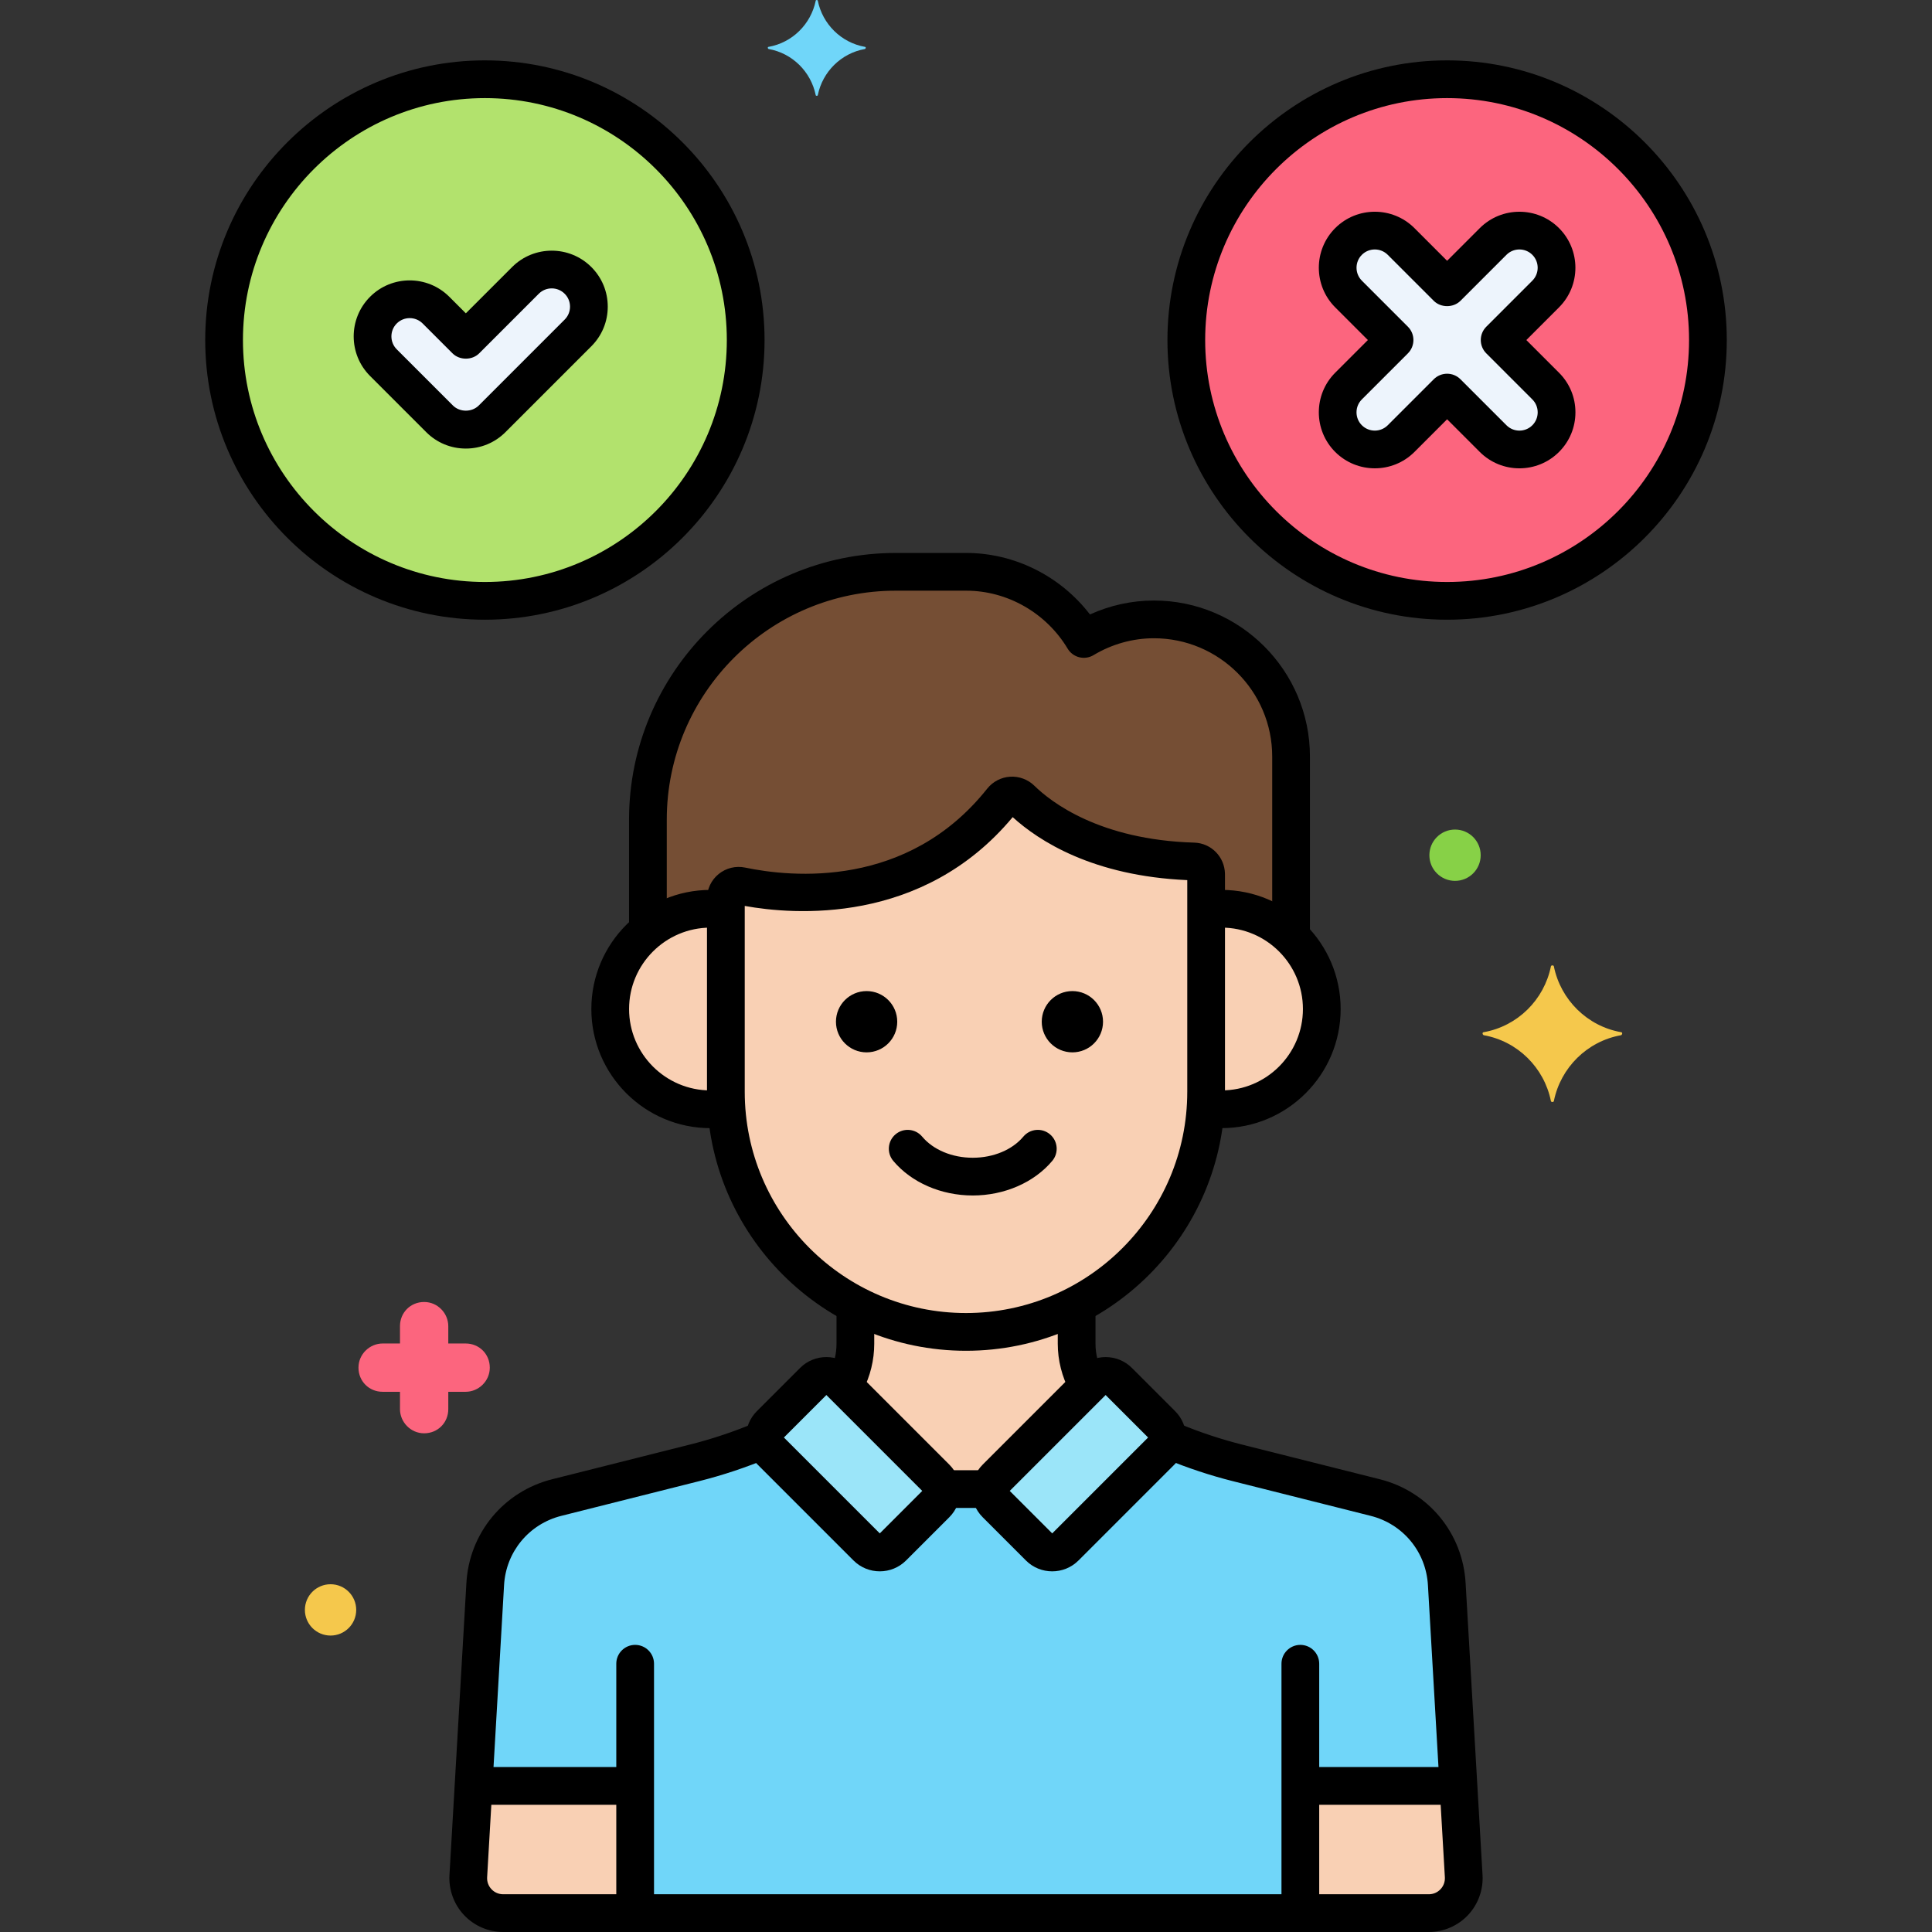 <?xml version="1.0" encoding="utf-8"?>
<!-- Generator: Adobe Illustrator 24.0.0, SVG Export Plug-In . SVG Version: 6.00 Build 0)  -->
<svg version="1.1" xmlns="http://www.w3.org/2000/svg" xmlns:xlink="http://www.w3.org/1999/xlink" x="0px" y="0px"
	 viewBox="0 0 256 256" enable-background="new 0 0 256 256" xml:space="preserve">
<rect x="0" y="0" width="256" height="256" fill="#333333" stroke="none"/>
<g id="Layer_1">
</g>
<g id="Layer_2">
</g>
<g id="Layer_3">
</g>
<g id="Layer_4">
</g>
<g id="Layer_5">
</g>
<g id="Layer_6">
</g>
<g id="Layer_7">
</g>
<g id="Layer_8">
</g>
<g id="Layer_9">
</g>
<g id="Layer_10">
</g>
<g id="Layer_11">
</g>
<g id="Layer_12">
</g>
<g id="Layer_13">
</g>
<g id="Layer_14">
</g>
<g id="Layer_15">
</g>
<g id="Layer_16">
</g>
<g id="Layer_17">
</g>
<g id="Layer_18">
</g>
<g id="Layer_19">
</g>
<g id="Layer_20">
</g>
<g id="Layer_21">
</g>
<g id="Layer_22">
</g>
<g id="Layer_23">
</g>
<g id="Layer_24">
</g>
<g id="Layer_25">
</g>
<g id="Layer_26">
</g>
<g id="Layer_27">
</g>
<g id="Layer_28">
</g>
<g id="Layer_29">
</g>
<g id="Layer_30">
</g>
<g id="Layer_31">
</g>
<g id="Layer_32">
</g>
<g id="Layer_33">
</g>
<g id="Layer_34">
</g>
<g id="Layer_35">
	<g>
		<g>
			<g>
				<path fill="#70D6F9" d="M114.61,6.21c-3.157-0.561-5.613-3.017-6.245-6.104c0-0.14-0.281-0.14-0.281,0
					c-0.632,3.087-3.087,5.543-6.245,6.104c-0.14,0-0.14,0.21,0,0.281c3.157,0.561,5.613,3.017,6.245,6.104
					c0,0.14,0.281,0.14,0.281,0c0.631-3.087,3.087-5.543,6.245-6.104C114.75,6.42,114.75,6.21,114.61,6.21z"/>
			</g>
		</g>
		<g>
			<g>
				<path fill="#F5C84C" d="M214.8,136.77c-4.5-0.8-8-4.3-8.9-8.7c0-0.2-0.4-0.2-0.4,0c-0.9,4.4-4.4,7.9-8.9,8.7
					c-0.2,0-0.2,0.3,0,0.4c4.5,0.8,8,4.3,8.9,8.7c0,0.2,0.4,0.2,0.4,0c0.9-4.4,4.4-7.9,8.9-8.7C215,137.07,215,136.77,214.8,136.77z
					"/>
			</g>
		</g>
		<g>
			<g>
				<path fill="#87D147" d="M192.8,109.92c-1.878,0-3.4,1.522-3.4,3.4s1.522,3.4,3.4,3.4c1.878,0,3.4-1.522,3.4-3.4
					S194.678,109.92,192.8,109.92z"/>
			</g>
		</g>
		<g>
			<g>
				<path fill="#FC657E" d="M61.7,178.02h-2.3v-2.3c0-1.7-1.4-3.2-3.2-3.2c-1.8,0-3.2,1.4-3.2,3.2v2.3h-2.3c-1.7,0-3.2,1.4-3.2,3.2
					s1.4,3.2,3.2,3.2H53v2.3c0,1.7,1.4,3.2,3.2,3.2c1.8,0,3.2-1.4,3.2-3.2v-2.3h2.3c1.7,0,3.2-1.4,3.2-3.2S63.5,178.02,61.7,178.02z
					"/>
			</g>
		</g>
		<g>
			<g>
				<path fill="#F5C84C" d="M43.8,209.92c-1.878,0-3.4,1.522-3.4,3.4s1.522,3.4,3.4,3.4c1.878,0,3.4-1.522,3.4-3.4
					S45.678,209.92,43.8,209.92z"/>
			</g>
		</g>
		<g>
			<g>
				<path fill="#9BE5F9" d="M124.025,195.839l-12.811-12.811c-0.947-0.947-2.483-0.947-3.431,0l-5.733,5.733
					c-0.947,0.947-0.947,2.483,0,3.431l12.81,12.81c0.947,0.947,2.483,0.947,3.431,0l5.733-5.733
					C124.972,198.322,124.972,196.786,124.025,195.839z"/>
			</g>
		</g>
		<g>
			<g>
				<path fill="#9BE5F9" d="M153.949,188.761l-5.733-5.733c-0.947-0.947-2.483-0.947-3.431,0l-12.811,12.811
					c-0.947,0.947-0.947,2.483,0,3.431l5.733,5.733c0.948,0.947,2.483,0.947,3.431,0l12.81-12.81
					C154.897,191.245,154.897,189.708,153.949,188.761z"/>
			</g>
		</g>
		<g>
			<g>
				<path fill="#F9D0B4" d="M142.659,178.052v-5.178c-4.394,2.3-9.38,3.61-14.659,3.61c-5.279,0-10.264-1.31-14.659-3.61v5.178
					c0,2.002-0.546,3.92-1.526,5.578l12.209,12.209c0.412,0.412,0.634,0.936,0.687,1.474h6.576c0.054-0.538,0.275-1.062,0.687-1.474
					l12.22-12.22C143.217,181.961,142.659,180.053,142.659,178.052z"/>
			</g>
		</g>
		<g>
			<g>
				<path fill="#70D6F9" d="M191.706,209.914c-0.306-5.486-4.143-10.137-9.472-11.478l-18.265-4.597
					c-3.19-0.803-6.308-1.865-9.329-3.159c-0.046,0.551-0.269,1.091-0.691,1.512l-12.811,12.81c-0.947,0.948-2.483,0.948-3.431,0
					l-5.733-5.733c-0.535-0.535-0.757-1.258-0.687-1.957h-6.576c0.07,0.699-0.152,1.421-0.688,1.957l-5.733,5.733
					c-0.947,0.948-2.483,0.948-3.431,0l-12.811-12.81c-0.42-0.42-0.642-0.955-0.69-1.503c-3.014,1.29-6.127,2.344-9.309,3.145
					l-18.286,4.603c-5.329,1.341-9.166,5.992-9.472,11.478l-2.244,38.69c-0.154,2.657,1.959,4.896,4.62,4.896H189.33
					c2.661,0,4.774-2.239,4.62-4.896L191.706,209.914z"/>
			</g>
		</g>
		<g>
			<g>
				<path fill="#F9D0B4" d="M159.813,115.824c-0.018-0.902-0.741-1.646-1.643-1.673c-13.218-0.388-20.183-5.626-22.859-8.25
					c-0.731-0.716-1.91-0.641-2.547,0.16c-11.622,14.615-28.766,12.552-34.53,11.346c-1.047-0.219-2.052,0.57-2.053,1.641
					c0,0.007,0,0.014,0,0.022v25.595c0,17.5,14.318,31.818,31.818,31.818s31.818-14.318,31.818-31.818v-28.344
					C159.818,116.155,159.817,115.989,159.813,115.824z"/>
			</g>
		</g>
		<g>
			<g>
				<path fill="#754E34" d="M152.899,82.073c-3.391,0-6.56,0.958-9.285,2.592c-3.182-5.311-8.979-8.896-15.587-8.896h-9.333
					c-18.064,0-32.843,14.779-32.843,32.843v14.716c2.273-1.819,5.151-2.913,8.288-2.913c0.695,0,1.376,0.059,2.042,0.162v-1.529
					c0.001-1.07,1.006-1.86,2.054-1.641c5.764,1.206,22.908,3.269,34.53-11.346c0.637-0.801,1.816-0.876,2.547-0.16
					c2.676,2.623,9.641,7.862,22.859,8.25c0.902,0.026,1.625,0.77,1.643,1.672c0.003,0.166,0.005,0.332,0.005,0.498v4.256
					c0.666-0.103,1.347-0.162,2.042-0.162c3.581,0,6.825,1.424,9.214,3.728v-23.895C171.074,90.252,162.895,82.073,152.899,82.073z"
					/>
			</g>
		</g>
		<g>
			<g>
				<path fill="#F9D0B4" d="M161.86,120.415c-0.695,0-1.376,0.059-2.042,0.162v24.088c0,0.718-0.033,1.428-0.08,2.134
					c0.693,0.112,1.398,0.185,2.122,0.185c7.337,0,13.284-5.948,13.284-13.284C175.145,126.363,169.197,120.415,161.86,120.415z"/>
			</g>
		</g>
		<g>
			<g>
				<path fill="#F9D0B4" d="M96.182,144.665v-24.088c-0.666-0.103-1.347-0.162-2.042-0.162c-7.337,0-13.285,5.948-13.285,13.285
					c0,7.337,5.948,13.284,13.285,13.284c0.724,0,1.429-0.074,2.122-0.185v0C96.214,146.093,96.182,145.383,96.182,144.665z"/>
			</g>
		</g>
		<g>
			<g>
				<path fill="#F9D0B4" d="M193.256,236.642h-20.954V253.5h17.028c2.661,0,4.774-2.239,4.62-4.896L193.256,236.642z"/>
			</g>
		</g>
		<g>
			<g>
				<path fill="#F9D0B4" d="M62.744,236.642l-0.694,11.962c-0.154,2.657,1.959,4.896,4.62,4.896h17.491v-16.858H62.744z"/>
			</g>
		</g>
		<g>
			<g>
				<path d="M139.122,150.298c-1.057-0.887-2.633-0.749-3.522,0.309c-1.47,1.754-3.977,2.801-6.705,2.801s-5.235-1.047-6.705-2.8
					c-0.887-1.059-2.466-1.197-3.521-0.31c-1.059,0.887-1.197,2.464-0.311,3.522c2.408,2.873,6.347,4.588,10.537,4.588
					c4.188,0,8.128-1.715,10.537-4.588C140.318,152.762,140.18,151.186,139.122,150.298z"/>
			</g>
		</g>
		<g>
			<g>
				<circle cx="142.097" cy="135.383" r="4.06"/>
			</g>
		</g>
		<g>
			<g>
				<circle cx="114.829" cy="135.383" r="4.06"/>
			</g>
		</g>
		<g>
			<g>
				<path d="M172.302,217.955c-1.381,0-2.5,1.119-2.5,2.5v30.974c0,1.381,1.119,2.5,2.5,2.5s2.5-1.119,2.5-2.5v-30.974
					C174.802,219.074,173.683,217.955,172.302,217.955z"/>
			</g>
		</g>
		<g>
			<g>
				<path d="M84.161,217.955c-1.381,0-2.5,1.119-2.5,2.5v30.974c0,1.381,1.119,2.5,2.5,2.5s2.5-1.119,2.5-2.5v-30.974
					C86.661,219.074,85.542,217.955,84.161,217.955z"/>
			</g>
		</g>
		<g>
			<g>
				<g>
					<path d="M125.792,194.071l-12.811-12.811c-1.921-1.922-5.047-1.92-6.966,0l-5.732,5.733c-1.921,1.92-1.921,5.045,0,6.966
						l12.811,12.811c0.96,0.96,2.222,1.44,3.482,1.44c1.262,0,2.523-0.48,3.483-1.44l5.732-5.733
						C127.713,199.117,127.713,195.992,125.792,194.071z M116.577,203.182l-12.706-12.706l5.628-5.628l12.705,12.706
						L116.577,203.182z"/>
				</g>
			</g>
		</g>
		<g>
			<g>
				<g>
					<path d="M155.717,186.994l-5.732-5.733c-1.921-1.922-5.047-1.92-6.966,0l-12.811,12.811c-1.921,1.92-1.921,5.045,0,6.966
						l5.732,5.733c0.96,0.96,2.222,1.44,3.483,1.44c1.261,0,2.522-0.48,3.482-1.44l12.811-12.811
						C157.638,192.039,157.638,188.914,155.717,186.994z M139.424,203.182l-5.628-5.628l12.705-12.706l5.628,5.628L139.424,203.182z
						"/>
				</g>
			</g>
		</g>
		<g>
			<g>
				<path d="M146.171,182.034c-0.662-1.235-1.012-2.612-1.012-3.982v-4.652c0-1.381-1.119-2.5-2.5-2.5s-2.5,1.119-2.5,2.5v4.652
					c0,2.192,0.555,4.386,1.605,6.345c0.45,0.841,1.313,1.319,2.205,1.319c0.398,0,0.804-0.096,1.18-0.297
					C146.366,184.766,146.823,183.251,146.171,182.034z"/>
			</g>
		</g>
		<g>
			<g>
				<path d="M130.544,194.813h-5.402c-1.381,0-2.5,1.119-2.5,2.5s1.119,2.5,2.5,2.5h5.402c1.381,0,2.5-1.119,2.5-2.5
					S131.925,194.813,130.544,194.813z"/>
			</g>
		</g>
		<g>
			<g>
				<path d="M113.342,171.178c-1.381,0-2.5,1.119-2.5,2.5v4.374c0,1.355-0.332,2.708-0.959,3.911
					c-0.639,1.225-0.163,2.734,1.062,3.373c0.369,0.192,0.764,0.284,1.153,0.284c0.901,0,1.773-0.49,2.219-1.345
					c0.998-1.915,1.525-4.066,1.525-6.223v-4.374C115.842,172.297,114.723,171.178,113.342,171.178z"/>
			</g>
		</g>
		<g>
			<g>
				<path d="M196.445,248.459l-2.243-38.684c-0.368-6.615-4.933-12.146-11.357-13.764l-18.266-4.597
					c-2.751-0.692-5.502-1.603-8.178-2.707c-1.276-0.529-2.737,0.081-3.265,1.358c-0.526,1.276,0.082,2.738,1.358,3.264
					c2.897,1.195,5.88,2.182,8.863,2.933l18.266,4.597c4.291,1.081,7.34,4.775,7.586,9.199l2.243,38.69
					c0.034,0.591-0.17,1.153-0.576,1.583c-0.406,0.431-0.956,0.667-1.548,0.667H66.671c-0.592,0-1.142-0.237-1.548-0.667
					c-0.406-0.43-0.61-0.993-0.576-1.584l2.243-38.695c0.246-4.418,3.295-8.113,7.586-9.193l18.286-4.603
					c3.124-0.787,6.227-1.821,9.22-3.075c1.273-0.534,1.873-1.999,1.34-3.272c-0.534-1.274-2-1.874-3.271-1.34
					c-2.764,1.158-5.626,2.113-8.509,2.838l-18.286,4.603c-6.425,1.618-10.989,7.149-11.357,13.758l-2.243,38.689
					c-0.113,1.951,0.591,3.884,1.932,5.305S64.717,256,66.671,256h122.658c1.954,0,3.844-0.815,5.185-2.236
					S196.559,250.41,196.445,248.459z"/>
			</g>
		</g>
		<g>
			<g>
				<g>
					<path d="M162.313,115.775c-0.044-2.246-1.832-4.057-4.069-4.123c-12.557-0.368-18.996-5.393-21.183-7.537
						c-0.853-0.835-2.022-1.269-3.211-1.198c-1.189,0.074-2.299,0.652-3.043,1.588c-10.562,13.283-25.937,11.735-32.061,10.456
						c-1.247-0.261-2.53,0.049-3.521,0.854c-0.98,0.796-1.544,1.974-1.545,3.255v25.595c0,18.923,15.396,34.319,34.318,34.319
						s34.318-15.396,34.318-34.319v-28.344L162.313,115.775z M157.318,144.665c0,16.167-13.152,29.319-29.318,29.319
						s-29.318-13.152-29.318-29.319v-24.624c6.373,1.156,23.539,2.603,35.504-11.766c3.457,3.144,10.63,7.801,23.133,8.346V144.665z
						"/>
				</g>
			</g>
		</g>
		<g>
			<g>
				<path d="M152.898,79.573c-2.917,0-5.806,0.633-8.473,1.846c-3.896-5.077-9.987-8.15-16.398-8.15h-9.333
					c-19.488,0-35.343,15.855-35.343,35.343v14.034c0,1.381,1.119,2.5,2.5,2.5s2.5-1.119,2.5-2.5v-14.034
					c0-16.731,13.611-30.343,30.343-30.343h9.333c5.452,0,10.604,2.943,13.442,7.681c0.341,0.569,0.895,0.979,1.537,1.14
					c0.643,0.159,1.324,0.06,1.894-0.281c2.438-1.463,5.204-2.236,7.998-2.236c8.644,0,15.676,7.032,15.676,15.675v23.269
					c0,1.381,1.119,2.5,2.5,2.5s2.5-1.119,2.5-2.5v-23.269C173.574,88.848,164.299,79.573,152.898,79.573z"/>
			</g>
		</g>
		<g>
			<g>
				<path d="M161.86,117.916c-0.438,0-0.874,0.019-1.304,0.056c-1.376,0.118-2.396,1.328-2.278,2.704
					c0.118,1.375,1.326,2.4,2.704,2.277c0.289-0.024,0.582-0.038,0.878-0.038c5.946,0,10.784,4.838,10.784,10.784
					c0,5.947-4.838,10.785-10.784,10.785c-0.33,0-0.654-0.02-0.977-0.053c-1.373-0.141-2.602,0.856-2.743,2.23
					c-0.143,1.373,0.855,2.602,2.229,2.744c0.519,0.054,1.006,0.08,1.49,0.08c8.703,0,15.784-7.081,15.784-15.785
					S170.563,117.916,161.86,117.916z"/>
			</g>
		</g>
		<g>
			<g>
				<path d="M94.961,144.446c-0.271,0.024-0.544,0.039-0.821,0.039c-5.946,0-10.784-4.838-10.784-10.785
					c0-5.946,4.838-10.784,10.784-10.784c0.282,0,0.563,0.012,0.839,0.035c1.392,0.122,2.585-0.91,2.696-2.287
					c0.113-1.376-0.91-2.583-2.286-2.696c-0.413-0.034-0.828-0.051-1.249-0.051c-8.703,0-15.784,7.081-15.784,15.784
					s7.081,15.785,15.784,15.785c0.428,0,0.85-0.021,1.267-0.058c1.375-0.123,2.391-1.338,2.268-2.713
					C97.55,145.338,96.325,144.33,94.961,144.446z"/>
			</g>
		</g>
		<g>
			<g>
				<path d="M192.229,234.142h-19.055c-1.381,0-2.5,1.119-2.5,2.5s1.119,2.5,2.5,2.5h19.055c1.381,0,2.5-1.119,2.5-2.5
					S193.61,234.142,192.229,234.142z"/>
			</g>
		</g>
		<g>
			<g>
				<path d="M83.196,234.142H63.445c-1.381,0-2.5,1.119-2.5,2.5s1.119,2.5,2.5,2.5h19.751c1.381,0,2.5-1.119,2.5-2.5
					S84.577,234.142,83.196,234.142z"/>
			</g>
		</g>
		<g>
			<g>
				<circle fill="#B2E26D" cx="64.25" cy="45.057" r="34.557"/>
			</g>
		</g>
		<g>
			<g>
				<g>
					<path d="M64.25,8C43.816,8,27.192,24.624,27.192,45.057S43.816,82.115,64.25,82.115s37.058-16.624,37.058-37.058
						S84.684,8,64.25,8z M64.25,77.115c-17.677,0-32.058-14.381-32.058-32.058C32.192,27.381,46.573,13,64.25,13
						s32.058,14.381,32.058,32.057C96.308,62.734,81.927,77.115,64.25,77.115z"/>
				</g>
			</g>
		</g>
		<g>
			<g>
				<circle fill="#FC657E" cx="191.75" cy="45.057" r="34.557"/>
			</g>
		</g>
		<g>
			<g>
				<g>
					<path d="M191.75,8c-20.434,0-37.058,16.624-37.058,37.057s16.624,37.058,37.058,37.058s37.058-16.624,37.058-37.058
						S212.184,8,191.75,8z M191.75,77.115c-17.677,0-32.058-14.381-32.058-32.058C159.692,27.381,174.073,13,191.75,13
						s32.058,14.381,32.058,32.057C223.808,62.734,209.427,77.115,191.75,77.115z"/>
				</g>
			</g>
		</g>
		<g>
			<g>
				<path fill="#EDF4FC" d="M76.589,37.153c-1.923-1.922-5.04-1.922-6.963,0l-7.899,7.899l-3.96-3.96
					c-1.923-1.922-5.04-1.922-6.963,0c-1.923,1.923-1.923,5.04,0,6.963l7.441,7.441c0.961,0.961,2.221,1.442,3.481,1.442
					s2.52-0.481,3.481-1.442l11.381-11.381C78.512,42.193,78.512,39.076,76.589,37.153z"/>
			</g>
		</g>
		<g>
			<g>
				<path fill="#EDF4FC" d="M204.811,51.156l-6.098-6.098l6.098-6.098c1.922-1.923,1.922-5.04,0-6.963
					c-1.923-1.923-5.04-1.923-6.963,0l-6.098,6.098l-6.098-6.098c-1.923-1.923-5.04-1.923-6.963,0c-1.922,1.923-1.922,5.04,0,6.963
					c1.112,1.112,3.428,3.428,6.098,6.098l-6.098,6.098c-1.923,1.923-1.923,5.04,0,6.963c1.923,1.922,5.04,1.922,6.963,0
					c1.112-1.112,3.428-3.428,6.098-6.098c2.674,2.674,4.992,4.992,6.098,6.098c1.923,1.922,5.04,1.922,6.963,0
					C206.733,56.196,206.733,53.078,204.811,51.156z"/>
			</g>
		</g>
		<g>
			<g>
				<g>
					<g>
						<path d="M78.356,35.385c-2.896-2.894-7.604-2.893-10.498,0l-6.131,6.131l-2.193-2.193c-2.896-2.893-7.606-2.892-10.497,0.001
							c-2.895,2.894-2.895,7.604,0,10.498l7.441,7.441c1.401,1.402,3.266,2.174,5.249,2.174c1.981,0,3.846-0.772,5.249-2.174
							l11.38-11.38c1.402-1.402,2.175-3.266,2.175-5.25C80.531,38.651,79.759,36.787,78.356,35.385z M74.821,42.348l-11.379,11.38
							c-0.918,0.916-2.513,0.916-3.429,0.001l-7.441-7.441c-0.944-0.945-0.944-2.482,0-3.427c0.473-0.472,1.093-0.708,1.714-0.708
							S55.527,42.388,56,42.86l3.96,3.96c0.938,0.938,2.598,0.938,3.535,0l7.897-7.898c0.948-0.946,2.484-0.944,3.429,0
							c0.458,0.458,0.71,1.066,0.71,1.713C75.531,41.282,75.279,41.89,74.821,42.348z"/>
					</g>
				</g>
			</g>
		</g>
		<g>
			<g>
				<g>
					<path d="M206.578,49.388l-4.33-4.33l4.33-4.331c2.895-2.895,2.895-7.604,0-10.499c-2.895-2.894-7.604-2.894-10.498,0v0
						l-4.33,4.33l-4.33-4.331c-2.894-2.893-7.604-2.894-10.499,0.001c-2.893,2.895-2.893,7.604,0,10.498l4.331,4.331l-4.33,4.33
						c-2.895,2.894-2.895,7.604,0,10.499c2.896,2.893,7.604,2.891,10.499,0l4.329-4.33l4.33,4.331
						c1.448,1.446,3.349,2.169,5.249,2.169c1.901,0,3.802-0.724,5.249-2.17c1.402-1.402,2.175-3.266,2.175-5.25
						C208.753,52.654,207.98,50.79,206.578,49.388z M203.043,56.35c-0.944,0.944-2.482,0.946-3.427,0l-6.099-6.098
						c-0.469-0.469-1.104-0.732-1.768-0.732s-1.299,0.263-1.768,0.732l-6.098,6.097c-0.946,0.946-2.483,0.943-3.428,0.001
						c-0.458-0.458-0.71-1.066-0.71-1.714s0.252-1.256,0.71-1.714l6.098-6.098c0.977-0.976,0.977-2.559,0-3.535l-6.098-6.098
						c-0.944-0.945-0.944-2.483,0-3.427c0.945-0.945,2.482-0.945,3.428,0l6.098,6.098c0.938,0.938,2.598,0.938,3.535,0l6.098-6.098
						c0.945-0.945,2.482-0.945,3.428,0c0.944,0.945,0.944,2.482,0,3.428l-6.098,6.098c-0.977,0.976-0.977,2.559,0,3.535l6.098,6.098
						c0.458,0.458,0.71,1.066,0.71,1.714S203.501,55.893,203.043,56.35z"/>
				</g>
			</g>
		</g>
	</g>
</g>
<g id="Layer_36">
</g>
<g id="Layer_37">
</g>
<g id="Layer_38">
</g>
<g id="Layer_39">
</g>
<g id="Layer_40">
</g>
<g id="Layer_41">
</g>
<g id="Layer_42">
</g>
<g id="Layer_43">
</g>
<g id="Layer_44">
</g>
<g id="Layer_45">
</g>
<g id="Layer_46">
</g>
<g id="Layer_47">
</g>
<g id="Layer_48">
</g>
<g id="Layer_49">
</g>
<g id="Layer_50">
</g>
<g id="Layer_51">
</g>
<g id="Layer_52">
</g>
<g id="Layer_53">
</g>
<g id="Layer_54">
</g>
<g id="Layer_55">
</g>
<g id="Layer_56">
</g>
<g id="Layer_57">
</g>
<g id="Layer_58">
</g>
<g id="Layer_59">
</g>
<g id="Layer_60">
</g>
<g id="Layer_61">
</g>
<g id="Layer_62">
</g>
<g id="Layer_63">
</g>
<g id="Layer_64">
</g>
<g id="Layer_65">
</g>
<g id="Layer_66">
</g>
<g id="Layer_67">
</g>
<g id="Layer_68">
</g>
<g id="Layer_69">
</g>
<g id="Layer_70">
</g>
<g id="Layer_71">
</g>
<g id="Layer_72">
</g>
<g id="Layer_73">
</g>
<g id="Layer_74">
</g>
<g id="Layer_75">
</g>
<g id="Layer_76">
</g>
<g id="Layer_77">
</g>
<g id="Layer_78">
</g>
<g id="Layer_79">
</g>
<g id="Layer_80">
</g>
<g id="Layer_81">
</g>
<g id="Layer_82">
</g>
<g id="Layer_83">
</g>
<g id="Layer_84">
</g>
<g id="Layer_85">
</g>
<g id="Layer_86">
</g>
<g id="Layer_87">
</g>
<g id="Layer_88">
</g>
<g id="Layer_89">
</g>
<g id="Layer_90">
</g>
</svg>
